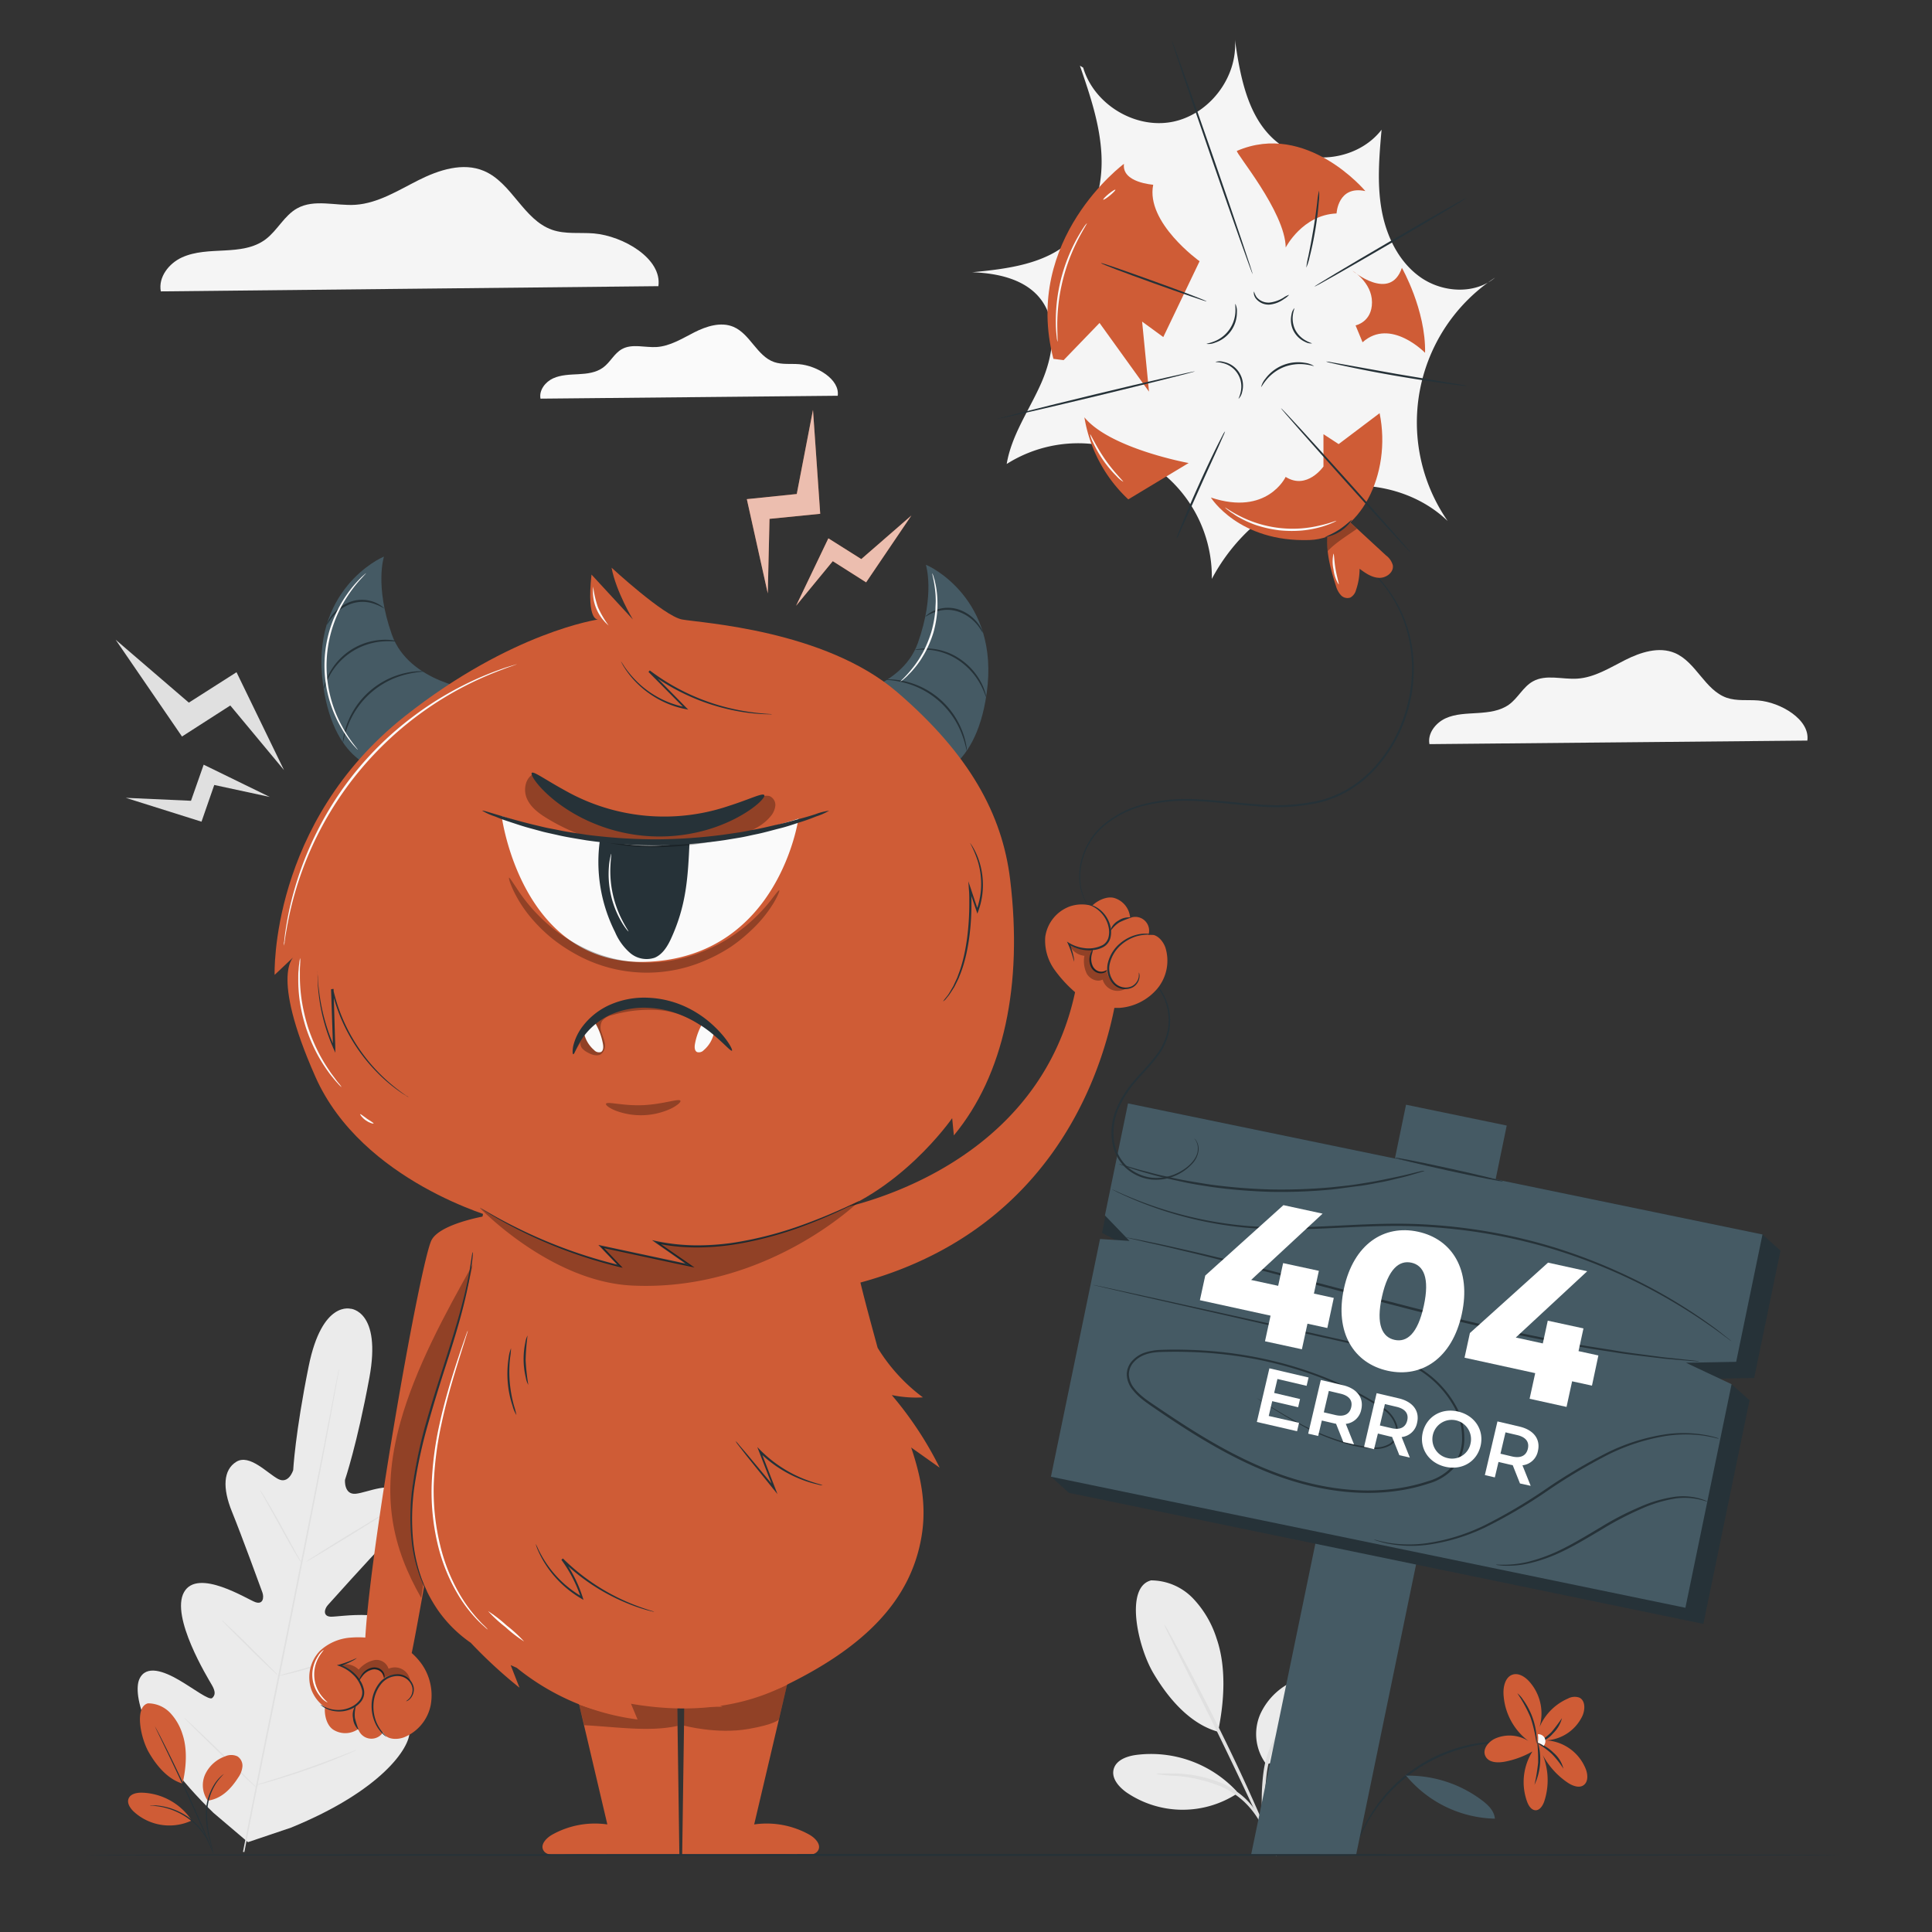 <svg xmlns="http://www.w3.org/2000/svg" viewBox="0 0 500 500"><rect x="0" y="0" width="500" height="500" fill="#333333" stroke="none"/><g id="freepik--background-complete--inject-23"><path d="M467.74,191.66c.74-5.44-6.93-9.91-12.69-10.38-2.75-.22-5.61.2-8.21-.71-5.65-2-7.9-9.25-13.41-11.58-4.11-1.73-8.85-.19-12.84,1.82s-7.94,4.54-12.4,4.82c-3.88.25-8.09-1.19-11.48.71-2.53,1.41-3.85,4.32-6.18,6s-5.26,2-8.09,2.19-5.76.19-8.33,1.37-4.71,3.9-4.17,6.68Z" style="fill:#f5f5f5"></path><path d="M216.8,102.42c.59-4.28-5.45-7.8-10-8.17-2.16-.17-4.41.16-6.46-.55-4.44-1.55-6.21-7.29-10.54-9.12-3.24-1.36-7-.15-10.11,1.43s-6.24,3.57-9.75,3.8c-3,.19-6.37-.94-9,.55-2,1.11-3,3.41-4.86,4.76s-4.14,1.6-6.36,1.72-4.53.15-6.56,1.07-3.7,3.08-3.28,5.26Z" style="fill:#fafafa"></path><path d="M170.39,74.06c1-7.15-9.12-13-16.71-13.65-3.61-.29-7.37.26-10.8-.94-7.43-2.59-10.4-12.18-17.65-15.24-5.42-2.29-11.66-.25-16.91,2.39S97.87,52.59,92,53c-5.1.33-10.65-1.57-15.11.93-3.33,1.86-5.08,5.69-8.14,8s-6.92,2.69-10.64,2.89-7.58.24-11,1.79-6.19,5.14-5.49,8.8Z" style="fill:#f5f5f5"></path><path d="M90.88,338.74s-7.5-2.43-11,14.87-4,26.86-4,26.86-1.16,3.75-3.92,2.28-7.38-6.54-10.79-4.45-3.62,6.82-1.14,12.92,7.44,19.68,7.88,20.91.23,3.21-1.81,2.51-14.93-8.94-18.48-2.58,6.17,22.22,7.2,24,.88,2.66.11,3.38-4.84-2.46-8.61-4.65-8.51-4.08-10.25-.24,1,17,19.16,34.6l8.94,7.6L75.29,473c23.4-9.54,30.88-20.71,30.7-24.92s-5.28-4.24-9.6-3.61-9.28,2.05-9.72,1.09-.24-1.85,1.37-3.1,16.55-12.33,15.64-19.55-16-4.39-18.11-4.51-1.59-2.05-.73-3S95.37,403.63,100,398.9s6.25-9.07,3.77-12.41-8.56-.24-11.67.09S89.28,383,89.28,383s3.1-9.05,6.31-26.42-4.86-17.89-4.86-17.89" style="fill:#ebebeb"></path><path d="M62.88,479.26c2.41-12.74,7.06-35.32,10.95-54.73s7.4-37,9.87-49.69c1.23-6.36,2.22-11.51,2.91-15.08.34-1.77.61-3.15.79-4.1.09-.46.17-.81.22-1.07s.08-.36.08-.36,0,.13,0,.37-.1.61-.18,1.07c-.17,1-.41,2.34-.72,4.11-.64,3.57-1.59,8.73-2.8,15.11-2.4,12.74-5.87,30.32-9.76,49.72s-8.59,42-11,54.7" style="fill:#e0e0e0"></path><path d="M67.31,385.64a4.37,4.37,0,0,1,.5.69c.3.46.72,1.12,1.22,2,1,1.66,2.36,4,3.79,6.6l3.65,6.68,1.12,2a3.85,3.85,0,0,1,.38.76,4.1,4.1,0,0,1-.51-.69c-.3-.45-.71-1.12-1.21-2-1-1.68-2.31-4-3.75-6.63s-2.7-4.88-3.69-6.65l-1.13-2A3.41,3.41,0,0,1,67.31,385.64Z" style="fill:#e0e0e0"></path><path d="M79.06,404.26c0-.09,4.64-3.06,10.49-6.65s10.62-6.43,10.67-6.34-4.64,3.06-10.48,6.65S79.11,404.35,79.06,404.26Z" style="fill:#e0e0e0"></path><path d="M71.74,433.79a3.51,3.51,0,0,1,.82-.27l2.27-.63c1.92-.52,4.56-1.26,7.45-2.19s5.48-1.83,7.34-2.52l2.22-.8a4.14,4.14,0,0,1,.82-.26,3.39,3.39,0,0,1-.77.39c-.51.23-1.25.55-2.17.92-1.85.74-4.43,1.7-7.33,2.62s-5.56,1.63-7.49,2.09c-1,.23-1.76.41-2.3.51A4.72,4.72,0,0,1,71.74,433.79Z" style="fill:#e0e0e0"></path><path d="M57.4,419.29a2.92,2.92,0,0,1,.62.51l1.59,1.48c1.33,1.27,3.16,3,5.15,5s3.79,3.76,5.08,5.08l1.51,1.56a3.25,3.25,0,0,1,.52.62,4,4,0,0,1-.62-.51l-1.59-1.49c-1.33-1.27-3.16-3-5.15-5s-3.79-3.77-5.08-5.08l-1.51-1.57A3.44,3.44,0,0,1,57.4,419.29Z" style="fill:#e0e0e0"></path><path d="M47.63,444.53a6.47,6.47,0,0,1,.78.66l2.05,1.9c1.71,1.61,4.07,3.86,6.65,6.36s4.91,4.78,6.58,6.44l2,2a5.13,5.13,0,0,1,.69.76,5,5,0,0,1-.78-.66c-.54-.49-1.22-1.13-2.05-1.9-1.72-1.61-4.07-3.86-6.65-6.36s-4.91-4.77-6.58-6.43l-2-2A4.89,4.89,0,0,1,47.63,444.53Z" style="fill:#e0e0e0"></path><path d="M66,462.07a8.72,8.72,0,0,1,1-.37l2.85-.89c2.41-.76,5.73-1.81,9.36-3.08s6.89-2.5,9.24-3.41l2.79-1.07a5.32,5.32,0,0,1,1-.35,6.87,6.87,0,0,1-1,.48c-.64.29-1.58.7-2.74,1.18-2.33,1-5.58,2.25-9.22,3.51s-7,2.29-9.41,3c-1.21.34-2.2.61-2.88.78A7.1,7.1,0,0,1,66,462.07Z" style="fill:#e0e0e0"></path><path d="M297.8,409a15.14,15.14,0,0,1,10.91,4.62,26.66,26.66,0,0,1,6.14,10.41c2.58,7.42,2,16.45.37,24.14-8.41-2.33-14.1-10.71-16.72-15.14-4.14-7-7.37-22.17-.7-24" style="fill:#ebebeb"></path><path d="M327.68,456.54a12.94,12.94,0,0,1-1.54-12.88,17.14,17.14,0,0,1,9.7-9c2-.76,4.26-1.19,6.08-.15a5.52,5.52,0,0,1,2.5,5,11.3,11.3,0,0,1-2,5.47c-3.6,5.68-8.12,10.53-14.77,11.57" style="fill:#ebebeb"></path><path d="M328.47,476.19a24.49,24.49,0,0,1-1.41-5,23.93,23.93,0,0,1-.52-5.66,53.75,53.75,0,0,1,.45-6.91,26,26,0,0,1,4.63-11.68,19.66,19.66,0,0,1,2.62-2.8c.7-.56,1.12-.84,1.15-.79s-1.46,1.35-3.26,4a27.67,27.67,0,0,0-4.27,11.44,62.22,62.22,0,0,0-.51,6.8,26.86,26.86,0,0,0,.32,5.53A38.62,38.62,0,0,1,328.47,476.19Z" style="fill:#e0e0e0"></path><path d="M301.28,420.38a14.1,14.1,0,0,1,1.37,2.24c.83,1.48,2,3.62,3.42,6.29,2.84,5.33,6.69,12.74,10.74,21s7.5,15.9,9.88,21.45c1.19,2.78,2.13,5,2.75,6.61a16.16,16.16,0,0,1,.88,2.48,14.83,14.83,0,0,1-1.2-2.34c-.77-1.68-1.78-3.86-3-6.49-2.52-5.49-6.06-13-10.1-21.33s-7.75-15.58-10.5-21.13c-1.29-2.6-2.36-4.75-3.17-6.41A16,16,0,0,1,301.28,420.38Z" style="fill:#e0e0e0"></path><path d="M320,463.53a30.25,30.25,0,0,0-26-9.35c-2.41.33-5.18,1.34-5.79,3.71s1.36,4.59,3.35,6a25.8,25.8,0,0,0,28.63.27" style="fill:#ebebeb"></path><path d="M299.2,459.13a4.31,4.31,0,0,1,1.38-.15c.88-.05,2.17,0,3.76,0a34,34,0,0,1,12.14,2.62,21.32,21.32,0,0,1,5.75,3.81,20.93,20.93,0,0,1,5.14,7.81,4,4,0,0,1,.39,1.33c-.16.07-.85-1.78-2.55-4.4a21.9,21.9,0,0,0-3.53-4.14,22.23,22.23,0,0,0-5.56-3.61,38.27,38.27,0,0,0-11.83-2.8A45.72,45.72,0,0,1,299.2,459.13Z" style="fill:#e0e0e0"></path><polygon points="73.5 199.3 61.21 173.97 48.87 181.84 29.93 165.56 47.1 190.61 59.6 182.58 73.5 199.3" style="fill:#e0e0e0"></polygon><polygon points="69.82 206.25 52.71 197.9 49.43 207.24 32.55 206.48 52.15 212.65 55.45 203.15 69.82 206.25" style="fill:#e0e0e0"></polygon></g><g id="freepik--Plant--inject-23"><path d="M401.49,452.87a2.89,2.89,0,0,1-.63-.13c-.41-.1-1-.3-1.78-.47a42.18,42.18,0,0,0-16.64-.65,41,41,0,0,0-30.82,24.67c-.33.73-.51,1.32-.68,1.71a4.35,4.35,0,0,1-.26.59,2.91,2.91,0,0,1,.16-.62c.13-.4.29-1,.59-1.75a36.9,36.9,0,0,1,3-6.12,39.86,39.86,0,0,1,38.05-19.26,36.15,36.15,0,0,1,6.69,1.24c.78.19,1.36.43,1.76.56A3.39,3.39,0,0,1,401.49,452.87Z" style="fill:#263238"></path><path d="M398.05,451.33a14.88,14.88,0,0,0-2.79,15.07c.39,1,1.1,2.08,2.17,2.09s1.85-1.21,2.22-2.29a17.49,17.49,0,0,0-1.25-13.85,20,20,0,0,0,7.32,9c1.24.83,3,1.51,4.16.62s1.05-2.64.57-4a11.79,11.79,0,0,0-11.75-7.57A11.07,11.07,0,0,0,409.56,444c.68-1.59.75-3.84-.78-4.64a3.63,3.63,0,0,0-3,.23,14.09,14.09,0,0,0-7.87,8.8A12.4,12.4,0,0,0,395.61,435c-1.07-1.11-2.6-2.06-4.08-1.63-1.86.54-2.48,2.89-2.43,4.83a16.23,16.23,0,0,0,6.52,12.42,9.2,9.2,0,0,0-8.55-.74c-1.8.77-3.48,2.75-2.68,4.53s3.14,1.86,5,1.52a23,23,0,0,0,9.28-4" style="fill:#CF5C36"></path><path d="M363.63,459.21a30.73,30.73,0,0,0,23.24,11.46c-.15-2-1.7-3.5-3.26-4.69A31.69,31.69,0,0,0,364,459.54" style="fill:#455a64"></path><path d="M397.12,461.92a47.66,47.66,0,0,0,.95-5.79,49.48,49.48,0,0,0-.28-5.86,15.54,15.54,0,0,1-.67,11.65Z" style="fill:#263238"></path><path d="M404.61,457.74A23.8,23.8,0,0,0,401.7,454c-1.92-1.81-3.89-2.79-3.8-2.94a10.22,10.22,0,0,1,4.16,2.56A7.87,7.87,0,0,1,404.61,457.74Z" style="fill:#263238"></path><path d="M404.24,444.64a8.55,8.55,0,0,1-2.35,4,7.28,7.28,0,0,1-4,2.43,21.37,21.37,0,0,0,3.61-2.79A44.7,44.7,0,0,0,404.24,444.64Z" style="fill:#263238"></path><path d="M398,448.82a1.81,1.81,0,0,1,1.5,3A5.1,5.1,0,0,0,398,451a7.55,7.55,0,0,0,0-2.18" style="fill:#fafafa"></path><path d="M392.68,438.21a6.3,6.3,0,0,1,1.42,1.56,18.74,18.74,0,0,1,3.55,9.43,5.81,5.81,0,0,1,0,2.1,35.31,35.31,0,0,0-1.57-6.88A37,37,0,0,0,392.68,438.21Z" style="fill:#263238"></path><path d="M38.34,440.82a8,8,0,0,1,5.73,2.5,14.21,14.21,0,0,1,3.17,5.53c1.31,3.93.95,8.69,0,12.74-4.42-1.29-7.38-5.74-8.73-8.09-2.14-3.72-3.76-11.74-.22-12.68" style="fill:#CF5C36"></path><path d="M53.81,466.05a6.82,6.82,0,0,1-.73-6.8,9,9,0,0,1,5.17-4.7,3.8,3.8,0,0,1,3.21,0,2.9,2.9,0,0,1,1.28,2.65A5.86,5.86,0,0,1,61.67,460c-1.93,3-4.35,5.5-7.86,6" style="fill:#CF5C36"></path><path d="M55.1,479.38a5.11,5.11,0,0,1-.24-.82c-.15-.58-.35-1.34-.58-2.25a24,24,0,0,1-1-7.62,14.74,14.74,0,0,1,2.41-7.27,10.59,10.59,0,0,1,1.54-1.76c.2-.19.38-.31.49-.4s.18-.13.19-.12a15.41,15.41,0,0,0-2,2.4,15.16,15.16,0,0,0-2.29,7.17,26.08,26.08,0,0,0,.85,7.55c.22,1,.39,1.74.49,2.28A4,4,0,0,1,55.1,479.38Z" style="fill:#263238"></path><path d="M40.1,446.82a1.28,1.28,0,0,1,.2.31l.5.94c.44.82,1.05,2,1.79,3.48,1.49,2.95,3.49,7.05,5.6,11.63S52.11,472,53.38,475c.63,1.52,1.13,2.76,1.47,3.62.16.41.28.74.38,1a1.48,1.48,0,0,1,.12.36,1.71,1.71,0,0,1-.17-.33c-.12-.25-.26-.58-.44-1-.38-.89-.91-2.1-1.56-3.59-1.32-3-3.16-7.2-5.26-11.78s-4.08-8.69-5.52-11.66c-.7-1.46-1.28-2.65-1.7-3.52q-.29-.58-.45-1A2.94,2.94,0,0,1,40.1,446.82Z" style="fill:#263238"></path><path d="M49.43,470.86a16,16,0,0,0-12.81-6.92c-1.29,0-2.81.3-3.32,1.48s.35,2.5,1.28,3.39A13.63,13.63,0,0,0,49.5,471.2" style="fill:#CF5C36"></path><path d="M38.77,467.25a3.94,3.94,0,0,1,.81,0,6.65,6.65,0,0,1,.94,0c.36.05.78.06,1.24.16a14.06,14.06,0,0,1,1.48.31,15.67,15.67,0,0,1,1.66.52,17.85,17.85,0,0,1,3.55,1.82,17,17,0,0,1,3,2.63,15.26,15.26,0,0,1,1.08,1.36,12.29,12.29,0,0,1,.82,1.28,12.1,12.1,0,0,1,.58,1.11,6.94,6.94,0,0,1,.37.86,3.74,3.74,0,0,1,.26.77c-.06,0-.44-1.06-1.39-2.63-.25-.39-.51-.82-.84-1.24a15.5,15.5,0,0,0-1.09-1.32,17.28,17.28,0,0,0-3-2.57,17.79,17.79,0,0,0-3.47-1.81,16.32,16.32,0,0,0-1.63-.54c-.52-.16-1-.25-1.46-.35C39.92,467.3,38.77,467.31,38.77,467.25Z" style="fill:#263238"></path></g><g id="freepik--404-error--inject-23"><polygon points="323.77 480.07 350.95 480.07 389.94 291.29 363.88 285.9 323.77 480.07" style="fill:#455a64"></polygon><polygon points="440.83 420.26 276.63 386.34 271.98 382.17 289.34 324.83 296.96 325.33 285.21 319.07 291.93 285.56 456.13 319.48 460.79 323.66 453.98 356.62 440.97 356.86 448.13 358.23 452.78 362.4 440.83 420.26" style="fill:#263238"></polygon><polygon points="436.18 416.09 271.98 382.17 284.69 320.65 292.31 321.15 285.95 314.54 291.93 285.56 456.13 319.48 449.32 352.44 436.32 352.68 448.13 358.23 436.18 416.09" style="fill:#455a64"></polygon><path d="M439.83,352.34s-.13,0-.39,0l-1.15-.08-4.42-.36-3.19-.28-3.79-.45c-2.71-.34-5.82-.66-9.21-1.22l-5.35-.81c-1.86-.29-3.78-.67-5.77-1-4-.68-8.23-1.57-12.69-2.47-8.91-1.89-18.66-4.18-28.84-6.77-20.35-5.24-38.69-10.28-52.07-13.55-3.33-.85-6.37-1.54-9-2.18s-5-1.16-6.84-1.57l-4.32-1-1.12-.27a2.25,2.25,0,0,1-.38-.12,1.78,1.78,0,0,1,.39.06l1.14.21,4.34.87c1.89.38,4.2.87,6.86,1.48s5.71,1.27,9.06,2.09c13.4,3.16,31.77,8.14,52.11,13.37,10.18,2.59,19.91,4.9,28.8,6.82,4.46.91,8.68,1.82,12.67,2.52,2,.36,3.91.74,5.76,1l5.33.85c3.39.59,6.48.94,9.19,1.31l3.78.5,3.18.33,4.41.48,1.14.14Z" style="fill:#263238"></path><path d="M448.08,347.09a3.52,3.52,0,0,1-.37-.24l-1-.75c-.91-.65-2.21-1.68-4-2.9a147.3,147.3,0,0,0-15.38-9.44,145.54,145.54,0,0,0-24.67-10.26,141.35,141.35,0,0,0-32.13-5.92c-11.61-.85-22.69.28-32.78.51a129.21,129.21,0,0,1-14.35-.29,97.76,97.76,0,0,1-29.63-7.21c-2-.83-3.47-1.53-4.48-2l-1.14-.58-.38-.21a1.85,1.85,0,0,1,.41.16l1.17.52c1,.46,2.53,1.13,4.51,1.92a101.42,101.42,0,0,0,17.26,5.19,99.57,99.57,0,0,0,12.32,1.74,133.67,133.67,0,0,0,14.29.23c10.06-.26,21.17-1.41,32.84-.56a140.18,140.18,0,0,1,32.26,6,144.05,144.05,0,0,1,24.71,10.42A137.37,137.37,0,0,1,442.85,343c1.73,1.24,3,2.31,3.9,3l1,.8A2.85,2.85,0,0,1,448.08,347.09Z" style="fill:#263238"></path><path d="M368.71,303a4.21,4.21,0,0,1-.77.27l-2.25.67c-1,.3-2.17.63-3.58.95s-3,.76-4.8,1.08-3.74.75-5.87,1-4.39.6-6.78.87a136.49,136.49,0,0,1-15.66.61,140.52,140.52,0,0,1-15.62-1.29c-2.38-.38-4.64-.71-6.74-1.17s-4-.86-5.81-1.3-3.35-.89-4.74-1.29-2.58-.77-3.54-1.1l-2.22-.77a4.93,4.93,0,0,1-.76-.3,3.89,3.89,0,0,1,.8.18l2.25.66c1,.3,2.16.65,3.56,1s3,.83,4.75,1.2,3.71.85,5.81,1.22,4.35.75,6.72,1.11A147.47,147.47,0,0,0,329,307.83a145.67,145.67,0,0,0,15.59-.56c2.38-.26,4.65-.47,6.76-.81s4.07-.63,5.86-1,3.39-.69,4.8-1,2.62-.59,3.6-.85l2.27-.55A3.74,3.74,0,0,1,368.71,303Z" style="fill:#263238"></path><path d="M325,361.66s.26.14.74.44l2.16,1.33c1.9,1.15,4.68,2.91,8.4,4.9a55.78,55.78,0,0,0,14.28,5.53,34.62,34.62,0,0,0,4.57.7,7.14,7.14,0,0,0,4.62-1,3.72,3.72,0,0,0,1.38-2,5,5,0,0,0,0-2.53,7.76,7.76,0,0,0-3.15-4.23c-12.52-8.3-30.15-14.35-50.1-14.91-2.49-.08-5-.08-7.56,0s-5.16.68-6.87,2.58a4.69,4.69,0,0,0-1.31,3.38,6.09,6.09,0,0,0,1.4,3.46c1.61,2.06,3.93,3.49,6.16,5,9,6.1,18.53,12.16,29.25,16.36s22.11,6.09,32.84,4.5a47.35,47.35,0,0,0,7.8-1.84,13.5,13.5,0,0,0,6.47-4.08,11.44,11.44,0,0,0,2.31-7.07,16.69,16.69,0,0,0-1.62-7.22,26.05,26.05,0,0,0-9.66-10.49,46.9,46.9,0,0,0-12.53-5.41c-4.25-1.23-8.46-2.11-12.48-3l-11.57-2.62-34.91-7.93-9.48-2.19-2.46-.58c-.56-.13-.84-.22-.84-.22l.85.16,2.48.52,9.51,2.08,34.95,7.74,11.57,2.58c4,.91,8.24,1.77,12.52,3a47.2,47.2,0,0,1,12.68,5.45,26.56,26.56,0,0,1,9.88,10.7,17.29,17.29,0,0,1,1.68,7.46,12,12,0,0,1-2.42,7.43,14.09,14.09,0,0,1-6.74,4.28,46.47,46.47,0,0,1-7.91,1.87c-10.86,1.62-22.39-.31-33.14-4.52S308.4,371,299.42,364.87c-2.22-1.54-4.58-3-6.28-5.17a6.63,6.63,0,0,1-1.53-3.8,5.28,5.28,0,0,1,1.47-3.79,7.77,7.77,0,0,1,3.39-2.12,15.28,15.28,0,0,1,3.87-.64c2.58-.1,5.11-.09,7.61,0,20.07.61,37.75,6.71,50.35,15.13a8.16,8.16,0,0,1,3.29,4.48,5.41,5.41,0,0,1,0,2.74,4,4,0,0,1-1.53,2.18,7.55,7.55,0,0,1-4.87,1.07,36.71,36.71,0,0,1-4.63-.73,55.47,55.47,0,0,1-14.31-5.66c-3.72-2-6.48-3.82-8.36-5-.92-.59-1.63-1-2.12-1.38S325,361.66,325,361.66Z" style="fill:#263238"></path><path d="M444.89,372.33a6.37,6.37,0,0,1-1-.19c-.62-.17-1.55-.35-2.74-.56a34.29,34.29,0,0,0-10.24.08,52.45,52.45,0,0,0-14.45,4.66,143.53,143.53,0,0,0-16.06,9.56,130.63,130.63,0,0,1-16.21,9.5,50.19,50.19,0,0,1-14.68,4.4,32.08,32.08,0,0,1-10.33-.29,22.43,22.43,0,0,1-2.72-.72,5.29,5.29,0,0,1-.92-.34,6.75,6.75,0,0,1,.95.22c.62.18,1.54.38,2.73.61a33.52,33.52,0,0,0,10.23.09,50.74,50.74,0,0,0,14.5-4.48,134.85,134.85,0,0,0,16.11-9.5,139.21,139.21,0,0,1,16.16-9.56,51.3,51.3,0,0,1,14.63-4.58,32.78,32.78,0,0,1,10.34.12A23.08,23.08,0,0,1,444,372,5.11,5.11,0,0,1,444.89,372.33Z" style="fill:#263238"></path><path d="M441.85,388.61c0,.06-.78-.26-2.22-.58a17.16,17.16,0,0,0-6.19-.2,35.33,35.33,0,0,0-8.83,2.72,81.1,81.1,0,0,0-10.07,5.27c-3.48,2.06-6.8,4.07-10,5.6a41.24,41.24,0,0,1-8.81,3.17,25.28,25.28,0,0,1-6.28.62,13.64,13.64,0,0,1-1.71-.15,2.2,2.2,0,0,1-.59-.11c0-.07.83,0,2.3,0a27.46,27.46,0,0,0,6.19-.8,43.15,43.15,0,0,0,8.66-3.26c3.14-1.54,6.43-3.55,9.92-5.62A76.11,76.11,0,0,1,424.4,390a34.06,34.06,0,0,1,9-2.63,16.29,16.29,0,0,1,6.3.4,14.23,14.23,0,0,1,1.63.55A2.12,2.12,0,0,1,441.85,388.61Z" style="fill:#263238"></path><path d="M389,305.75c0,.17-6.33-1.07-14.06-2.77s-14-3.21-13.93-3.37,6.33,1.07,14.06,2.77S389,305.59,389,305.75Z" style="fill:#263238"></path><path d="M343.51,343.69l-5.14-1.12-1.44,6.62-9.55-2.07,1.44-6.63-18.29-4,1.39-6.38,20.23-18.22,10.14,2.2-18.5,17.16,7,1.52,1.28-5.88,9.25,2-1.28,5.89,5.14,1.12Z" style="fill:#fff"></path><path d="M347.82,333.44C350.3,322,358.16,316.85,367,318.77s13.8,9.89,11.31,21.31-10.35,16.6-19.14,14.68S345.33,344.86,347.82,333.44Zm20.66,4.5c1.58-7.26-.1-10.48-3.21-11.16s-6,1.54-7.62,8.8.11,10.49,3.27,11.18S366.9,345.21,368.48,337.94Z" style="fill:#fff"></path><path d="M412,358.6l-5.14-1.12-1.44,6.63L395.86,362l1.45-6.63-18.29-4,1.39-6.38,20.22-18.22L410.77,329l-18.49,17.15,7,1.53,1.28-5.89,9.24,2-1.28,5.88,5.14,1.12Z" style="fill:#fff"></path><path d="M336.19,368.23l-.51,2.17L325.27,368l3.25-13.88,10.14,2.37-.51,2.16-7.55-1.77-.85,3.61,6.7,1.58-.49,2.12-6.71-1.57-.9,3.83Z" style="fill:#fff"></path><path d="M347.65,373.2l-1.88-4.73a4.29,4.29,0,0,1-.54-.11l-3.14-.73-.95,4-2.58-.6,3.26-13.89,5.71,1.34c3.65.86,5.48,3.25,4.76,6.33a4.57,4.57,0,0,1-4,3.69l2.13,5.31Zm-.75-12.52-3-.71-1.3,5.54,3,.7c2.26.53,3.68-.23,4.09-2S349.16,361.21,346.9,360.68Z" style="fill:#fff"></path><path d="M362.15,376.6l-1.88-4.73a5.17,5.17,0,0,1-.54-.11L356.6,371l-1,4.05-2.58-.61,3.25-13.89,5.72,1.34c3.65.86,5.47,3.25,4.75,6.33a4.56,4.56,0,0,1-4,3.69l2.12,5.31Zm-.74-12.52-3-.71-1.3,5.54,3,.7c2.26.53,3.67-.23,4.08-2S363.67,364.61,361.41,364.08Z" style="fill:#fff"></path><path d="M368.21,370.69c1-4.1,4.85-6.39,9.15-5.38s6.78,4.77,5.81,8.89-4.85,6.4-9.15,5.39S367.25,374.8,368.21,370.69Zm12.36,2.9a5,5,0,1,0-6,3.74A4.86,4.86,0,0,0,380.57,373.59Z" style="fill:#fff"></path><path d="M393.37,383.92l-1.88-4.73-.55-.11-3.13-.73-.95,4-2.58-.6,3.26-13.89,5.71,1.34c3.65.86,5.48,3.25,4.76,6.33a4.58,4.58,0,0,1-4,3.69l2.13,5.31Zm-.75-12.53-3-.7-1.3,5.53,3,.71c2.27.53,3.68-.23,4.09-2S394.88,371.92,392.62,371.39Z" style="fill:#fff"></path></g><g id="freepik--Ballon--inject-23"><path d="M348.66,143.24a2.56,2.56,0,0,1,.38.19l1.07.61a30.24,30.24,0,0,1,3.83,2.78,34,34,0,0,1,9.85,14.2,35.77,35.77,0,0,1,2.1,11.84,38.69,38.69,0,0,1-2.37,13.59,37.24,37.24,0,0,1-8,13,30.11,30.11,0,0,1-6.31,5.08,28,28,0,0,1-7.72,3.17,51.84,51.84,0,0,1-16.34.95c-5.29-.39-10.34-1.08-15.18-1.3a45.71,45.71,0,0,0-13.63,1.11,25.79,25.79,0,0,0-10.57,5.27,17.47,17.47,0,0,0-5.38,8.06,16.3,16.3,0,0,0-.69,7.33,13,13,0,0,0,1.46,4.44c.53.94.88,1.39.85,1.41a11.52,11.52,0,0,1-.94-1.36,12.66,12.66,0,0,1-1.57-4.46,16.26,16.26,0,0,1,.61-7.45,17.72,17.72,0,0,1,5.42-8.25,26,26,0,0,1,10.71-5.4A45.52,45.52,0,0,1,310,206.86c4.87.21,9.93.89,15.19,1.27a51.66,51.66,0,0,0,16.19-.94,27.89,27.89,0,0,0,7.58-3.11,29.9,29.9,0,0,0,6.2-5,36.78,36.78,0,0,0,7.88-12.8,38.48,38.48,0,0,0,2.39-13.43,35.4,35.4,0,0,0-2-11.71,33.68,33.68,0,0,0-13.39-17l-1-.65Z" style="fill:#263238"></path><path d="M279.48,17c2.6,7.54,5.21,15.2,5.58,23.16S283.22,56.55,277.44,62c-6.7,6.36-16.64,7.57-25.83,8.46,6.61.23,13.86,1.8,17.82,7.1,4.54,6.07,3.06,14.75,0,21.67s-7.65,13.37-8.9,20.85a34.59,34.59,0,0,1,53.09,29.74c5.69-10.73,15.45-19.51,27.14-22.8s25.17-.6,33.91,7.83a44.8,44.8,0,0,1,12.26-63c-5.32,4.42-13.64,3.89-19.3-.09s-8.88-10.7-10.08-17.51-.61-13.79,0-20.68c-6,7.79-18.43,9.56-26.35,3.74-8.12-6-10.17-17-11.6-27,.74,9.78-6.75,19.49-16.4,21.26s-20.09-4.66-22.87-14.06" style="fill:#f5f5f5"></path><path d="M343.68,137.57c-.71,4.71.6,9.53,2.06,14.06A5.9,5.9,0,0,0,347,154a2.31,2.31,0,0,0,2.47.65,3.14,3.14,0,0,0,1.48-2,16.84,16.84,0,0,0,.91-5.45c1.49,1.1,3.1,2.25,5,2.34s3.89-1.42,3.6-3.25a4.73,4.73,0,0,0-1.75-2.54l-9.89-9.13-5.07,2.95" style="fill:#CF5C36"></path><path d="M290.88,42.4s-26.31,19.42-18.26,50.47l2.65.33,9.29-9.62,12.8,17.78-1.78-18.13,5.48,4,9.39-19.62s-14-10-12-19.79C298.49,47.78,290.26,47.32,290.88,42.4Z" style="fill:#CF5C36"></path><path d="M280.64,108A37.45,37.45,0,0,0,292,129.24l15.62-9.41S287.32,116.13,280.64,108Z" style="fill:#CF5C36"></path><path d="M313.37,128.76s7.21,11.61,25.52,11c13-.44,21.39-17,18.15-32.83l-10.6,8-3.93-2.56,0,8.36s-4.27,6.17-9.79,2.69C332.74,123.42,327.94,133.62,313.37,128.76Z" style="fill:#CF5C36"></path><path d="M320.12,39.05c-.62.27,12.51,15.74,12.62,25,0,0,4.33-8.45,13.16-8.81,0,0,.32-7.32,7.45-5.79C353.35,49.43,338.12,31.29,320.12,39.05Z" style="fill:#CF5C36"></path><path d="M362.81,69.31s6.21,10.9,6,22c0,0-8.95-9.21-16.18-2.73l-1.81-4.37s4.27-.85,4.25-6S350,70.05,350,70.05,359.79,78.26,362.81,69.31Z" style="fill:#CF5C36"></path><path d="M309.29,96.09c0,.14-11.4,3-25.54,6.42s-25.63,6-25.66,5.91,11.4-3,25.54-6.42S309.26,96,309.29,96.09Z" style="fill:#263238"></path><path d="M312.29,78c-.05.13-6.2-2-13.75-4.71s-13.62-5-13.57-5.19,6.2,2,13.75,4.71S312.34,77.87,312.29,78Z" style="fill:#263238"></path><path d="M303.28,10.52c.14,0,4.93,13.46,10.71,30.17S324.34,71,324.2,71s-4.93-13.45-10.7-30.16S303.15,10.57,303.28,10.52Z" style="fill:#263238"></path><path d="M341.38,49.33a15,15,0,0,1-.09,3c-.14,1.82-.42,4.34-.88,7.1s-1,5.23-1.46,7a14.52,14.52,0,0,1-.88,2.83,20.49,20.49,0,0,1,.52-2.92c.37-1.79.85-4.26,1.31-7s.79-5.24,1-7.05A18.33,18.33,0,0,1,341.38,49.33Z" style="fill:#263238"></path><path d="M379.5,51.23c.07.13-8.68,5.37-19.55,11.71s-19.73,11.38-19.8,11.25,8.67-5.36,19.54-11.7S379.42,51.11,379.5,51.23Z" style="fill:#263238"></path><path d="M379.6,99.87a7.15,7.15,0,0,1-1.45-.1c-.93-.11-2.28-.27-3.93-.5-3.32-.45-7.89-1.14-12.93-2s-9.57-1.76-12.84-2.46c-1.64-.34-3-.64-3.87-.86a6.54,6.54,0,0,1-1.4-.39,8.78,8.78,0,0,1,1.44.2l3.9.69,12.86,2.31,12.89,2.16,3.91.65A7.59,7.59,0,0,1,379.6,99.87Z" style="fill:#263238"></path><path d="M365.14,143.05c-.11.1-7.73-8.2-17-18.54s-16.75-18.81-16.64-18.9,7.73,8.21,17,18.55S365.25,143,365.14,143.05Z" style="fill:#263238"></path><path d="M304.51,139.34a4.88,4.88,0,0,1,.37-1.14c.26-.73.67-1.77,1.19-3,1-2.55,2.53-6.06,4.26-9.9s3.38-7.29,4.6-9.76c.62-1.23,1.13-2.23,1.49-2.91a4.76,4.76,0,0,1,.62-1,6.13,6.13,0,0,1-.44,1.12l-1.33,3c-1.19,2.62-2.75,6-4.46,9.81s-3.23,7.22-4.4,9.84c-.53,1.18-1,2.17-1.35,3A4.92,4.92,0,0,1,304.51,139.34Z" style="fill:#263238"></path><path d="M312.26,89c0-.09.8-.17,2-.65a8.64,8.64,0,0,0,5.46-7.61c.07-1.27-.11-2.07,0-2.08a4.29,4.29,0,0,1,.39,2.09,8.24,8.24,0,0,1-5.69,7.94A4.31,4.31,0,0,1,312.26,89Z" style="fill:#263238"></path><path d="M320.55,103.2c-.08,0,.35-.71.58-1.93A6.22,6.22,0,0,0,316.58,94c-1.18-.34-2-.25-2-.34a3.54,3.54,0,0,1,2.07,0,6.24,6.24,0,0,1,4.82,7.76A3.52,3.52,0,0,1,320.55,103.2Z" style="fill:#263238"></path><path d="M340.05,94.72c0,.08-.88-.25-2.31-.42a11.59,11.59,0,0,0-5.49.7,11.47,11.47,0,0,0-4.47,3.26c-.93,1.11-1.32,1.93-1.4,1.89A5.4,5.4,0,0,1,327.49,98a10.53,10.53,0,0,1,10.3-4.09A5.45,5.45,0,0,1,340.05,94.72Z" style="fill:#263238"></path><path d="M339.52,88.88a3.19,3.19,0,0,1-1.72-.38,6.4,6.4,0,0,1-3.07-2.93,6.32,6.32,0,0,1-.48-4.22,3,3,0,0,1,.73-1.59c.08,0-.22.63-.37,1.66a6.7,6.7,0,0,0,.59,3.92A6.78,6.78,0,0,0,338,88.17C338.88,88.67,339.53,88.79,339.52,88.88Z" style="fill:#263238"></path><path d="M333.62,76.3a5,5,0,0,1-1.29,1.06,7.6,7.6,0,0,1-3.78,1.47,4.19,4.19,0,0,1-3.65-1.73c-.6-.95-.39-1.68-.35-1.65a5.19,5.19,0,0,0,.65,1.43,4,4,0,0,0,3.32,1.43,8.79,8.79,0,0,0,3.62-1.26A5.52,5.52,0,0,1,333.62,76.3Z" style="fill:#263238"></path><g style="opacity:0.3"><path d="M343.54,138.85a25.21,25.21,0,0,0,5.78-3.71l1.85,1.71c-2.52,1.81-5.44,3.51-7.56,5.78a20.21,20.21,0,0,1-.07-3.78"></path></g><path d="M349.87,134.54A10.23,10.23,0,0,1,343,139c0-.15,1.72-.71,3.59-1.94S349.75,134.44,349.87,134.54Z" style="fill:#263238"></path><path d="M345.87,134.79a6.07,6.07,0,0,1-1.07.54,12.31,12.31,0,0,1-1.31.52,17.93,17.93,0,0,1-1.78.57,27.51,27.51,0,0,1-4.78.88,31.36,31.36,0,0,1-5.95-.07,32,32,0,0,1-5.82-1.3,26.93,26.93,0,0,1-4.45-2c-.62-.31-1.13-.67-1.6-1a8.94,8.94,0,0,1-1.15-.81,5.55,5.55,0,0,1-.92-.77c.07-.08,1.41,1,3.85,2.22a29.76,29.76,0,0,0,4.42,1.82,30.19,30.19,0,0,0,11.58,1.35,30.23,30.23,0,0,0,4.73-.76C344.27,135.41,345.82,134.69,345.87,134.79Z" style="fill:#fafafa"></path><path d="M346.45,151.25a9.13,9.13,0,0,1-1.34-3.87,9.24,9.24,0,0,1,0-4.1c.16,0,.15,1.82.53,4S346.59,151.19,346.45,151.25Z" style="fill:#fafafa"></path><path d="M290.68,124.67a7.25,7.25,0,0,1-1.7-1.42,30,30,0,0,1-6.11-8.76,7.74,7.74,0,0,1-.75-2.09c.15-.07,1.46,3,3.84,6.44S290.79,124.56,290.68,124.67Z" style="fill:#fafafa"></path><path d="M281.29,57.78c.08.06-.93,1.56-2.26,4.14a48.63,48.63,0,0,0-5.41,21.79c0,2.91.15,4.7.06,4.71a5.53,5.53,0,0,1-.21-1.25,32.47,32.47,0,0,1-.22-3.46,44.06,44.06,0,0,1,1.3-11.34,44.75,44.75,0,0,1,4.15-10.63c.72-1.27,1.34-2.28,1.82-3A5.45,5.45,0,0,1,281.29,57.78Z" style="fill:#fafafa"></path><path d="M288.65,49.1c.09.11-.53.78-1.4,1.49s-1.64,1.19-1.73,1.08.54-.78,1.4-1.49S288.56,49,288.65,49.1Z" style="fill:#fafafa"></path><path d="M309.09,294.64a2.17,2.17,0,0,1,.56.66,4,4,0,0,1,.53,2.43,6,6,0,0,1-1.71,3.53,12.86,12.86,0,0,1-4.28,3,12.53,12.53,0,0,1-6.24,1,11.91,11.91,0,0,1-6.6-3,11.68,11.68,0,0,1-3.57-7.13,16.14,16.14,0,0,1,1.27-8.5,27.49,27.49,0,0,1,4.67-7.22c1.82-2.1,3.72-4,5.24-6a15.94,15.94,0,0,0,3.13-6.32,14,14,0,0,0-4.55-13.73,20.29,20.29,0,0,0-2.71-1.91,10.55,10.55,0,0,1,2.84,1.75,14.16,14.16,0,0,1,4.79,7.66,14.57,14.57,0,0,1,.06,6.32,16.29,16.29,0,0,1-3.18,6.52c-1.54,2.05-3.44,3.94-5.23,6a27.37,27.37,0,0,0-4.58,7.1,15.63,15.63,0,0,0-1.24,8.22,11.19,11.19,0,0,0,3.39,6.85,11.49,11.49,0,0,0,6.32,2.9,12.33,12.33,0,0,0,6.05-.88c3.48-1.47,5.77-4,5.93-6.19a4.08,4.08,0,0,0-.42-2.35C309.3,294.86,309.06,294.66,309.09,294.64Z" style="fill:#263238"></path></g><g id="freepik--Character--inject-23"><path d="M106.55,427.8c2.94-13.71,19.73-113.21,19.73-113.21s-12.11,1.92-14.55,6.26C109,325.62,96,398.93,94.54,423.8a23.9,23.9,0,0,0-3.59,0,13,13,0,0,0-8.17,3.46,9.85,9.85,0,0,0-2.18,10.08,9.73,9.73,0,0,0,3.49,4.47c-.19,2.13.49,4.74,2.16,5.83a5.8,5.8,0,0,0,6.46-.17,3.58,3.58,0,0,0,6.43.85c.8,1.86,3.42,2,5.31,1.34a11.38,11.38,0,0,0,7-8.3,14.09,14.09,0,0,0-2.34-10.74A17,17,0,0,0,106.55,427.8Z" style="fill:#CF5C36"></path><g style="opacity:0.3"><path d="M109,413.53c-7.16-12.58-10.81-26-5.38-45.46,3.88-13.95,11.62-28.22,18.74-40.83"></path></g><path d="M105.08,440.27a5.7,5.7,0,0,0,.88-.76,3.35,3.35,0,0,0,.72-2.91,3.91,3.91,0,0,0-3.25-2.81A5.45,5.45,0,0,0,98.5,436a9.14,9.14,0,0,0-1.85,5.33,10.68,10.68,0,0,0,.86,4.6,11.92,11.92,0,0,0,2.52,3.55s-.1,0-.27-.16a4.3,4.3,0,0,1-.68-.57,8.92,8.92,0,0,1-1.91-2.67,10.79,10.79,0,0,1-1-4.77,9.52,9.52,0,0,1,1.92-5.64,5.92,5.92,0,0,1,5.41-2.33,4.29,4.29,0,0,1,3.54,3.21,3.52,3.52,0,0,1-.93,3.13,2.8,2.8,0,0,1-.73.53C105.19,440.26,105.08,440.29,105.08,440.27Z" style="fill:#263238"></path><path d="M82.93,441.16a8,8,0,0,1,1,.53,7.86,7.86,0,0,0,2.87.81,7.66,7.66,0,0,0,4.26-.83,6,6,0,0,0,2-1.62,3.27,3.27,0,0,0,.66-2.51,8.06,8.06,0,0,0-2.42-4.2,9.77,9.77,0,0,0-3.51-2.17l-.61-.22.63-.16a28.17,28.17,0,0,0,4.55-1.72,4.47,4.47,0,0,1-1.11.74,15.39,15.39,0,0,1-3.35,1.36l0-.38a10,10,0,0,1,3.71,2.2,9.67,9.67,0,0,1,1.61,1.95,6.65,6.65,0,0,1,1,2.53,3.76,3.76,0,0,1-.77,2.89,6.47,6.47,0,0,1-2.16,1.74,7.84,7.84,0,0,1-4.52.77,7.28,7.28,0,0,1-2.93-1,4.33,4.33,0,0,1-.67-.49Q82.92,441.18,82.93,441.16Z" style="fill:#263238"></path><path d="M92.05,441.33c.17.06-.43,1.49-.2,3.28a24.88,24.88,0,0,0,1,3.15,4.65,4.65,0,0,1-1.49-3.08A4.43,4.43,0,0,1,92.05,441.33Z" style="fill:#263238"></path><path d="M99.42,434.31a4.48,4.48,0,0,0-.46-1.22,2.43,2.43,0,0,0-1-.85,2.66,2.66,0,0,0-1.62-.14,4.54,4.54,0,0,0-2.55,1.71c-.51.65-.76,1.11-.83,1.07s.07-.54.53-1.28a4.35,4.35,0,0,1,2.74-2,3,3,0,0,1,1.94.21,2.64,2.64,0,0,1,1.14,1.1C99.71,433.74,99.47,434.34,99.42,434.31Z" style="fill:#263238"></path><g style="opacity:0.3"><path d="M88.23,430.86a4.79,4.79,0,0,1,4.6,1.24,7.26,7.26,0,0,1,4-2.46,3.27,3.27,0,0,1,3.73,2.23,4,4,0,0,1,5.61,3.21,5.54,5.54,0,0,0-6.91-.78,2.37,2.37,0,0,0-1.68-2.2,3.37,3.37,0,0,0-2.83.52,5.83,5.83,0,0,0-1.86,2.28A9.18,9.18,0,0,0,88,430.83"></path></g><path d="M84.75,440.6A4.68,4.68,0,0,1,83,439.17a8.65,8.65,0,0,1-.76-10.47A4.74,4.74,0,0,1,83.76,427c.07.06-.57.67-1.25,1.87a9,9,0,0,0,.73,10.05C84.09,440,84.81,440.53,84.75,440.6Z" style="fill:#fff"></path><path d="M301.61,245.25c-.66-1.91-2.46-3.82-4.4-3.27a3.57,3.57,0,0,0-4.73-4.43,5.8,5.8,0,0,0-4-5.12c-1.91-.6-4.35.52-5.88,2a9.62,9.62,0,0,0-5.67.13,9.83,9.83,0,0,0-6.43,8,13,13,0,0,0,2.49,8.52,33.68,33.68,0,0,0,5.24,5.7c-10.3,48.09-63.07,56.45-63.07,56.45l4.95,19.36c50.57-12.49,64.5-52.81,68.29-71.75.45,0,.89,0,1.33,0a14.12,14.12,0,0,0,9.8-5A11.37,11.37,0,0,0,301.61,245.25Z" style="fill:#CF5C36"></path><path d="M294.73,251.68a.85.85,0,0,1,.11.29,2.64,2.64,0,0,1,.06.91,3.5,3.5,0,0,1-1.83,2.69,4.29,4.29,0,0,1-4.73-.71,5.89,5.89,0,0,1-1.62-5.66,9.53,9.53,0,0,1,3.15-5.06,10.78,10.78,0,0,1,4.33-2.24,8.87,8.87,0,0,1,3.28-.21,4,4,0,0,1,.87.17c.2,0,.3.09.29.1a12.05,12.05,0,0,0-4.34.3,10.88,10.88,0,0,0-4.12,2.24,9.22,9.22,0,0,0-2.95,4.81,5.45,5.45,0,0,0,1.43,5.19,3.91,3.91,0,0,0,4.24.75,3.4,3.4,0,0,0,1.8-2.4A8.65,8.65,0,0,0,294.73,251.68Z" style="fill:#263238"></path><path d="M281.4,234s.1,0,.29,0a5.16,5.16,0,0,1,.82.22,7.29,7.29,0,0,1,2.63,1.62,7.91,7.91,0,0,1,2.26,4,6.26,6.26,0,0,1,0,2.76,3.8,3.8,0,0,1-1.75,2.43,6.65,6.65,0,0,1-2.6.83,10,10,0,0,1-6.57-1.5l.28-.25a16.21,16.21,0,0,1,1.07,3.45,4.06,4.06,0,0,1,.12,1.33,26.41,26.41,0,0,0-1.55-4.62l-.27-.58.56.34a9.71,9.71,0,0,0,3.9,1.33,8,8,0,0,0,4.79-.78,3.27,3.27,0,0,0,1.52-2.1,5.88,5.88,0,0,0,0-2.54,7.71,7.71,0,0,0-2.05-3.83,7.94,7.94,0,0,0-2.45-1.71C281.78,234.1,281.39,234,281.4,234Z" style="fill:#263238"></path><path d="M287.31,240.92a4.42,4.42,0,0,1,2.14-2.67,4.68,4.68,0,0,1,3.33-.79,23.12,23.12,0,0,0-3.06,1.23C288.19,239.64,287.45,241,287.31,240.92Z" style="fill:#263238"></path><path d="M286.53,251.07c.05,0-.26.59-1.18.78a2.73,2.73,0,0,1-1.58-.19,3,3,0,0,1-1.39-1.37,4.37,4.37,0,0,1-.18-3.39c.29-.82.6-1.26.66-1.23a6.87,6.87,0,0,1-.3,1.33,4.5,4.5,0,0,0,.28,3.05,2.69,2.69,0,0,0,1.14,1.17,2.32,2.32,0,0,0,1.31.26A4,4,0,0,0,286.53,251.07Z" style="fill:#263238"></path><g style="opacity:0.3"><path d="M276.77,244.59a4.79,4.79,0,0,0,3.88,2.77,7.31,7.31,0,0,0,.63,4.67c.82,1.37,2.68,2.23,4.09,1.48a4,4,0,0,0,6,2.31,5.55,5.55,0,0,1-5-4.86,2.37,2.37,0,0,1-2.77.09,3.33,3.33,0,0,1-1.38-2.52,5.76,5.76,0,0,1,.58-2.88,9.15,9.15,0,0,1-6.22-1.19"></path></g><path d="M147.66,431.71q4.77,20.22,9.52,40.45a22.65,22.65,0,0,0-14.29,2.66c-1.5.85-3.09,2.52-2.28,4,.63,1.2,2.28,1.29,3.63,1.23,10.52-.45,21,.44,31.58,0l-.58-41" style="fill:#CF5C36"></path><path d="M204.7,431.71q-4.75,20.22-9.52,40.45a22.67,22.67,0,0,1,14.3,2.66c1.5.85,3.08,2.52,2.28,4-.64,1.2-2.28,1.29-3.63,1.23-10.53-.45-21,.44-31.58,0l.58-41" style="fill:#CF5C36"></path><g style="opacity:0.3"><path d="M149.88,441.13l1.31,5.35c8.6.47,16.94,1.77,24.16.18l-.07-4.72s-8.9-.47-14-1.81h0l2.33,4.27A63.54,63.54,0,0,1,149.88,441.13Z"></path></g><g style="opacity:0.3"><path d="M177,446.58s8.48,2.3,16.66.88c6.92-1.19,7.89-2.44,7.89-2.44L203.7,436s-9.58,5.47-24.47,2.52L187,441.7l-9.92,0Z"></path></g><path d="M243.19,379.84a92.44,92.44,0,0,0-12.34-18.72l0-.07a30.65,30.65,0,0,0,8,.59,45.71,45.71,0,0,1-11.72-12.83c-4.09-15.09-8.47-30.25-8.56-45.67l-91.75-.71a283,283,0,0,1-12.68,54c-6.33,19-13.48,41.61-.85,60.22a33.82,33.82,0,0,0,8.54,8.5,124,124,0,0,0,12.62,11.63q-1.16-2.93-2.29-5.85l1.57.7A62.3,62.3,0,0,0,165,445l-1.7-4.07c13.14,2.28,26.49,1.59,38.42-4,22.27-10.5,34-22.93,36.76-39.23,1.41-8.26-.19-15.68-2.67-23.09Z" style="fill:#CF5C36"></path><path d="M212.91,384.37s-.13,0-.37,0-.6-.1-1-.21a28.48,28.48,0,0,1-3.81-1.14,32,32,0,0,1-11.28-7.26l.42-.28c.44,1.13.9,2.3,1.36,3.5.84,2.18,1.66,4.28,2.41,6.22l.57,1.48-1-1.23c-2.86-3.55-5.34-6.62-7.16-8.89l-2-2.59a7.85,7.85,0,0,1-.69-1,5.43,5.43,0,0,1,.82.86l2.15,2.51,7.31,8.76-.43.25c-.75-1.94-1.57-4-2.42-6.21-.47-1.2-.92-2.38-1.36-3.5l-.44-1.14.86.87a33.52,33.52,0,0,0,11,7.3,38,38,0,0,0,3.73,1.29A12.54,12.54,0,0,1,212.91,384.37Z" style="fill:#263238"></path><path d="M133.65,366.22a9,9,0,0,1-1-2.38,26.16,26.16,0,0,1-1.25-6.14,26.42,26.42,0,0,1,.23-6.26,9.17,9.17,0,0,1,.63-2.52,21.29,21.29,0,0,1-.26,2.56,33.09,33.09,0,0,0-.08,6.17,34,34,0,0,0,1.08,6.08A22,22,0,0,1,133.65,366.22Z" style="fill:#263238"></path><path d="M136.72,358.4a5.35,5.35,0,0,1-.63-1.81,20.51,20.51,0,0,1-.58-4.57,21.17,21.17,0,0,1,.44-4.58,5.86,5.86,0,0,1,.58-1.82,62.29,62.29,0,0,0-.5,6.4A61,61,0,0,0,136.72,358.4Z" style="fill:#263238"></path><path d="M169.31,417.13a2.16,2.16,0,0,1-.55-.1c-.36-.09-.89-.2-1.56-.4a47,47,0,0,1-5.59-2,52.42,52.42,0,0,1-16.3-10.92l.39-.34c.21.28.42.59.64.9a34.71,34.71,0,0,1,4.48,9.18l.19.6-.54-.32a27.44,27.44,0,0,1-9.59-9.34,26.63,26.63,0,0,1-1.77-3.44c-.17-.42-.28-.75-.36-1a1.3,1.3,0,0,1-.1-.35,10.2,10.2,0,0,1,.61,1.24,30.29,30.29,0,0,0,1.87,3.35,28,28,0,0,0,9.58,9.08l-.35.29a34.86,34.86,0,0,0-4.45-9l-.62-.89.39-.34a54.4,54.4,0,0,0,16.07,11,57,57,0,0,0,5.51,2.12c.66.23,1.18.37,1.52.49A2.75,2.75,0,0,1,169.31,417.13Z" style="fill:#263238"></path><path d="M122.35,324.06a1.08,1.08,0,0,1,0,.24c0,.18,0,.41,0,.68-.05.61-.16,1.49-.31,2.63-.32,2.27-.92,5.55-1.89,9.53s-2.34,8.69-4,13.86-3.49,10.83-5.18,16.85A125.79,125.79,0,0,0,107.21,385a59.35,59.35,0,0,0-.23,14.31,40.89,40.89,0,0,0,2.19,9.4c.42,1.06.75,1.89,1,2.43l.27.63a.77.77,0,0,1,.08.22s0-.06-.13-.19-.19-.37-.32-.61c-.29-.53-.65-1.35-1.09-2.41a38.81,38.81,0,0,1-2.38-9.43,58.29,58.29,0,0,1,.13-14.42,122,122,0,0,1,3.69-17.27c1.71-6,3.59-11.68,5.23-16.85s3.06-9.83,4.07-13.79,1.67-7.22,2-9.48c.18-1.13.32-2,.4-2.61l.11-.68A.79.79,0,0,1,122.35,324.06Z" style="fill:#263238"></path><path d="M126.25,421.74a5.94,5.94,0,0,1-.65-.54c-.39-.37-1-.87-1.76-1.64a35.87,35.87,0,0,1-5.38-7,46,46,0,0,1-5-12.15,58.69,58.69,0,0,1-1.75-16,86.58,86.58,0,0,1,2.06-15.95c1.06-4.83,2.3-9.11,3.41-12.68s2.09-6.42,2.77-8.39c.34-.95.6-1.71.8-2.27a5.05,5.05,0,0,1,.32-.78,6.27,6.27,0,0,1-.22.82c-.17.56-.41,1.33-.71,2.29-.62,2-1.54,4.87-2.61,8.44s-2.26,7.85-3.29,12.67a88.58,88.58,0,0,0-2,15.86A59.8,59.8,0,0,0,114,400.27a46.61,46.61,0,0,0,4.83,12.08,37.85,37.85,0,0,0,5.21,7.07c.68.79,1.31,1.3,1.68,1.71A4.37,4.37,0,0,1,126.25,421.74Z" style="fill:#fff"></path><path d="M135.63,424.81a35.05,35.05,0,0,1-4.83-3.73,34.56,34.56,0,0,1-4.49-4.13,36.06,36.06,0,0,1,4.82,3.73A36,36,0,0,1,135.63,424.81Z" style="fill:#fff"></path><path d="M99.37,144.06c-.75.19-19.23,8.73-15.75,33.24,3,21.47,15.75,22,15.75,22l23.68-20.7s-17.19-1.83-21.63-14.36C96.91,151.49,99.37,144.06,99.37,144.06Z" style="fill:#455a64"></path><path d="M109.72,173.77c0,.1-1.71.06-4.36.7A21.68,21.68,0,0,0,90,187.94c-1,2.55-1.16,4.26-1.26,4.24a4.9,4.9,0,0,1,.1-1.2,19.09,19.09,0,0,1,.81-3.17,21,21,0,0,1,15.59-13.7,17.73,17.73,0,0,1,3.25-.39A4.48,4.48,0,0,1,109.72,173.77Z" style="fill:#263238"></path><path d="M102.67,166c0,.1-1.39-.16-3.6,0a17.08,17.08,0,0,0-13.84,9c-1,2-1.37,3.31-1.47,3.28a3.15,3.15,0,0,1,.19-1,13.74,13.74,0,0,1,1-2.49,16.49,16.49,0,0,1,14.14-9.21,14.1,14.1,0,0,1,2.66.13A3.17,3.17,0,0,1,102.67,166Z" style="fill:#263238"></path><path d="M84.62,161.65s0-.25.22-.67a9.11,9.11,0,0,1,1-1.66,10.54,10.54,0,0,1,5.13-3.67,8.82,8.82,0,0,1,6.28.34,7.63,7.63,0,0,1,1.67,1c.36.27.53.46.51.48s-.83-.56-2.32-1.1a9.08,9.08,0,0,0-6-.19,11.06,11.06,0,0,0-5,3.41C85.11,160.77,84.71,161.69,84.62,161.65Z" style="fill:#263238"></path><path d="M94.76,148.34s-.48.53-1.35,1.47a33.81,33.81,0,0,0-3.32,4.26,32.57,32.57,0,0,0-1.6,33.82,34.71,34.71,0,0,0,2.91,4.55c.77,1,1.23,1.56,1.2,1.59a2.26,2.26,0,0,1-.38-.36c-.22-.25-.58-.6-1-1.11a29.21,29.21,0,0,1-3.07-4.5,32.07,32.07,0,0,1,1.61-34.2,29.85,29.85,0,0,1,3.49-4.19c.44-.47.83-.78,1.08-1A1.79,1.79,0,0,1,94.76,148.34Z" style="fill:#fafafa"></path><path d="M239.61,146.17c.74.18,19.22,8.73,15.74,33.24-3,21.47-15.74,22-15.74,22l-23.68-20.69s17.18-1.83,21.63-14.36C242.06,153.6,239.61,146.17,239.61,146.17Z" style="fill:#455a64"></path><path d="M229.25,175.87a5.16,5.16,0,0,1,1.2-.05,18.87,18.87,0,0,1,3.25.4,20.93,20.93,0,0,1,15.59,13.7,19.09,19.09,0,0,1,.81,3.17,4.62,4.62,0,0,1,.11,1.19c-.11,0-.29-1.68-1.27-4.24a21.65,21.65,0,0,0-15.32-13.46C231,175.94,229.24,176,229.25,175.87Z" style="fill:#263238"></path><path d="M236.79,168.19a3.42,3.42,0,0,1,.94-.22,13.43,13.43,0,0,1,2.61-.14,15.55,15.55,0,0,1,8.13,2.73A16.71,16.71,0,0,1,254.1,177a14.31,14.31,0,0,1,.93,2.45,3.07,3.07,0,0,1,.18.94c-.09,0-.42-1.3-1.44-3.22a17.73,17.73,0,0,0-5.59-6.22,16.25,16.25,0,0,0-7.86-2.79C238.15,168,236.8,168.29,236.79,168.19Z" style="fill:#263238"></path><path d="M254.35,163.76c-.08,0-.48-.88-1.48-2.11a11,11,0,0,0-5-3.4,9,9,0,0,0-6,.19c-1.49.54-2.26,1.18-2.32,1.1s.15-.21.51-.49a8.06,8.06,0,0,1,1.67-1,8.89,8.89,0,0,1,6.29-.34,10.56,10.56,0,0,1,5.12,3.68,8.78,8.78,0,0,1,1,1.66A1.74,1.74,0,0,1,254.35,163.76Z" style="fill:#263238"></path><path d="M241.28,148.39a5.77,5.77,0,0,1,.41,1.14,9.72,9.72,0,0,1,.36,1.38,18.15,18.15,0,0,1,.34,1.87,21.28,21.28,0,0,1,.2,2.28,26,26,0,0,1,0,2.64,29.12,29.12,0,0,1-1,5.94,28.61,28.61,0,0,1-2.36,5.56c-.48.79-.91,1.56-1.41,2.22a19.39,19.39,0,0,1-1.42,1.81,16.21,16.21,0,0,1-1.29,1.38,8.57,8.57,0,0,1-1.05,1,5.09,5.09,0,0,1-1,.74c-.07-.08,1.29-1.17,3-3.32a21,21,0,0,0,1.34-1.82c.48-.65.89-1.42,1.36-2.2a31,31,0,0,0,2.27-5.48,30.26,30.26,0,0,0,1.06-5.83c0-.91.11-1.77.07-2.59a21.89,21.89,0,0,0-.14-2.25C241.72,150.07,241.17,148.42,241.28,148.39Z" style="fill:#fafafa"></path><path d="M154.86,160.31s-3.12.89-1.78-11.61l10.71,11.62s-4.35-7.16-5.52-13.41c0,0,13.54,12.53,18.24,13.41s36.86,2.67,55.61,18.75,27.26,31.66,29.3,48.52c3.32,27.33-1.61,50.62-14.56,66.25l-.44-4.46s-13.85,20.09-34.84,25.9-83.07,0-83.07,0-34.83-9.38-46.89-36.62-5.36-31.26-5.36-31.26l-5.19,4.9s-1.36-39.22,33.77-67C132.53,163.44,154.86,160.31,154.86,160.31Z" style="fill:#CF5C36"></path><path d="M222.42,310.82s-.07.06-.23.14l-.71.37c-.63.32-1.54.8-2.76,1.38-2.42,1.16-6,2.78-10.55,4.49a93.75,93.75,0,0,1-16.7,4.62,63.89,63.89,0,0,1-10.36,1,51.23,51.23,0,0,1-11.28-1.06l.2-.46,8.67,6,1.05.73-1.26-.27-2.32-.49-20.64-4.43.23-.42,4.84,5.1.56.58-.78-.19a122.7,122.7,0,0,1-26.66-9.88c-3.1-1.58-5.47-2.95-7.08-3.92-.81-.48-1.41-.87-1.82-1.13l-.46-.31c-.11-.07-.16-.1-.15-.11l.17.08.48.27,1.86,1.07c1.62.93,4,2.26,7.13,3.8a126.81,126.81,0,0,0,26.64,9.67l-.23.39q-2.35-2.46-4.85-5.08l-.56-.58.79.17,20.64,4.41,2.32.5-.2.46-8.66-6.05-1-.73,1.24.27a51.35,51.35,0,0,0,11.16,1.07,63.48,63.48,0,0,0,10.3-.94,96.31,96.31,0,0,0,16.65-4.49c4.58-1.66,8.15-3.24,10.6-4.34l2.79-1.3.73-.33Z" style="fill:#263238"></path><g style="opacity:0.3"><path d="M222.42,310.82c-16.86,8.45-35.95,14.3-52.53,10.68l8.66,6.05-23-4.92c1.62,1.7,3.24,3.39,4.85,5.09a124.22,124.22,0,0,1-36.22-15.12s18.26,19.08,39.4,20.1C198.46,334.37,222.42,310.82,222.42,310.82Z"></path></g><path d="M105.75,283.94a2.94,2.94,0,0,1-.62-.35c-.39-.25-1-.59-1.71-1.11a40.46,40.46,0,0,1-5.75-4.86A44.6,44.6,0,0,1,85.83,256l.51-.06c0,.12,0,.24,0,.37.15,5.36.3,10.43.44,14.94l0,1.2-.48-1.1a48.32,48.32,0,0,1-3.85-14.3,41.73,41.73,0,0,1-.26-4.2c0-.49,0-.87,0-1.12a1.88,1.88,0,0,1,0-.38,1.65,1.65,0,0,1,0,.38q0,.43.06,1.11c0,1,.15,2.39.39,4.18a50.19,50.19,0,0,0,4,14.14l-.45.1c-.15-4.5-.32-9.58-.5-14.93V256l.52-.06a44.64,44.64,0,0,0,4.93,12.6,45.73,45.73,0,0,0,12.27,13.78c.69.55,1.28.91,1.65,1.2A4,4,0,0,1,105.75,283.94Z" style="fill:#263238"></path><path d="M244.07,259.17s.09-.17.31-.46l1-1.27c.39-.57.79-1.32,1.3-2.16l.66-1.42.36-.77c.1-.28.21-.56.31-.85,1.81-4.6,2.9-11.45,2.84-19,0-1.07,0-2.13-.11-3.15l-.13-2,.64,1.9c.66,2,1.29,3.86,1.89,5.64h-.46a19.66,19.66,0,0,0,1.24-7.14,20.37,20.37,0,0,0-.88-5.65,27.76,27.76,0,0,0-2-4.69s.09.09.22.28.33.46.55.85a18.2,18.2,0,0,1,1.56,3.47,19.71,19.71,0,0,1,1,5.73,19.49,19.49,0,0,1-1.19,7.32l-.24.65-.22-.66-1.92-5.63.5-.1c.07,1.05.1,2.1.11,3.18.06,7.6-1.09,14.51-3,19.13-.12.29-.23.58-.34.85l-.38.78-.71,1.42c-.54.84-1,1.58-1.39,2.13l-1,1.22C244.21,259.05,244.08,259.19,244.07,259.17Z" style="fill:#263238"></path><path d="M199.8,184.85a3.75,3.75,0,0,1-.7,0c-.45,0-1.13,0-2-.06a49.55,49.55,0,0,1-7.28-.95,54.49,54.49,0,0,1-22-9.94l.34-.39.17.18c3.28,3.33,6.4,6.51,9.24,9.41l.55.56-.76-.16a24.13,24.13,0,0,1-8-3.15,24.58,24.58,0,0,1-5.23-4.28,23.21,23.21,0,0,1-2.67-3.5c-.27-.43-.44-.79-.57-1s-.19-.36-.17-.36a14.33,14.33,0,0,1,.87,1.3,27.18,27.18,0,0,0,2.76,3.38,24.5,24.5,0,0,0,5.22,4.14,24.16,24.16,0,0,0,7.91,3l-.21.41L168,174.07l-.17-.17.34-.39a55.81,55.81,0,0,0,21.73,10,58.85,58.85,0,0,0,7.22,1.11c.86.1,1.53.11,2,.16A3,3,0,0,1,199.8,184.85Z" style="fill:#263238"></path><path d="M133.71,171.91a.86.86,0,0,1-.24.11l-.71.26c-.62.23-1.57.52-2.74,1a87.47,87.47,0,0,0-55.91,67.57c-.24,1.24-.34,2.21-.45,2.87,0,.3-.09.55-.13.75a.83.83,0,0,1-.06.25s0-.09,0-.26,0-.45.07-.75c.09-.66.15-1.65.36-2.9a80.32,80.32,0,0,1,2.26-10.48,85.12,85.12,0,0,1,5.74-14.83,84.25,84.25,0,0,1,24.67-29.81,85.39,85.39,0,0,1,13.49-8.42,80.53,80.53,0,0,1,9.88-4.18c1.19-.44,2.14-.69,2.78-.89l.72-.21A.82.82,0,0,1,133.71,171.91Z" style="fill:#fafafa"></path><path d="M88.41,281.37a7.81,7.81,0,0,1-1-1c-.32-.33-.69-.75-1.1-1.26s-.9-1.07-1.36-1.75a39.46,39.46,0,0,1-3.05-4.92,43.91,43.91,0,0,1-2.74-6.53A44.63,44.63,0,0,1,77.56,259a40.13,40.13,0,0,1-.37-5.77c0-.82,0-1.57.09-2.22a16.09,16.09,0,0,1,.16-1.67,7.71,7.71,0,0,1,.24-1.4,7,7,0,0,1,0,1.42c0,.46-.07,1-.07,1.67s0,1.38,0,2.2a44,44,0,0,0,.48,5.7,48.79,48.79,0,0,0,1.59,6.82,47,47,0,0,0,2.67,6.47,42.06,42.06,0,0,0,2.93,4.92c.44.69.91,1.27,1.29,1.79s.73,1,1,1.31A7.6,7.6,0,0,1,88.41,281.37Z" style="fill:#fafafa"></path><path d="M96.68,290.75c-.05.13-1-.09-2-.79s-1.56-1.54-1.45-1.62.8.54,1.75,1.19S96.73,290.6,96.68,290.75Z" style="fill:#fafafa"></path><path d="M157.51,161.88a11.53,11.53,0,0,1-4-10.06,26.65,26.65,0,0,0,1.24,5.34A26,26,0,0,0,157.51,161.88Z" style="fill:#fafafa"></path><g style="opacity:0.3"><path d="M148.44,272.71c.6-1,1.21-2,1.82-3a1.87,1.87,0,0,0,.45,1.65,5,5,0,0,0,1.42,1.05c1,.56,2.32,1,3.34.46a2.9,2.9,0,0,0,1-3.14c-.19-.92-.61-1.79-.86-2.7a3.54,3.54,0,0,1,.18-2.75,4.4,4.4,0,0,1,2.74-1.59,34.1,34.1,0,0,1,11.92-1.27,21.28,21.28,0,0,1,11.13,4.17c-.27-1.43-1.54-2.43-2.79-3.18A22.34,22.34,0,0,0,161.44,260a19.85,19.85,0,0,0-12.94,11.64"></path></g><path d="M151.15,267.41a8.05,8.05,0,0,0,2.62,4.36,1.68,1.68,0,0,0,1.74.5c.65-.33.67-1.25.55-2a16.35,16.35,0,0,0-2.28-5.95" style="fill:#fafafa"></path><path d="M184.75,267.41a8,8,0,0,1-2.61,4.36,1.7,1.7,0,0,1-1.75.5c-.65-.33-.67-1.25-.55-2a16.19,16.19,0,0,1,2.29-5.95" style="fill:#fafafa"></path><path d="M189.43,271.91c-.32.24-2.13-2-5.68-4.85A31.68,31.68,0,0,0,177,263a25.74,25.74,0,0,0-9.21-2.18,21.49,21.49,0,0,0-9.22,1.54,18.06,18.06,0,0,0-6.27,4.36c-3,3.26-3.54,6.22-3.95,6.11-.16,0-.25-.78,0-2.12a13.68,13.68,0,0,1,2.5-5.18,18.15,18.15,0,0,1,6.71-5.36,22,22,0,0,1,10.32-1.95,25.55,25.55,0,0,1,10.1,2.6,27.62,27.62,0,0,1,6.92,4.85C188.4,269,189.69,271.74,189.43,271.91Z" style="fill:#263238"></path><g style="opacity:0.3"><path d="M176.09,284.88c.16.3-.69,1.14-2.38,2a18.55,18.55,0,0,1-14.35.57c-1.75-.7-2.66-1.47-2.53-1.79.29-.69,4.46.6,9.66.35S175.74,284.21,176.09,284.88Z"></path></g><path d="M129.83,211.21a121.09,121.09,0,0,0,76.8.67s-4.93,35.07-38.34,37S129.83,211.21,129.83,211.21Z" style="fill:#fafafa"></path><path d="M155.29,217.21a40.31,40.31,0,0,0,3.88,24,14.8,14.8,0,0,0,3.92,5.43,6.56,6.56,0,0,0,6.33,1.22c2-.83,3.28-2.86,4.2-4.85,4-8.69,4.42-15.78,4.84-25.35C171.12,219.55,163.36,219.2,155.29,217.21Z" style="fill:#263238"></path><g style="opacity:0.3"><path d="M201.67,230.44c.13.07-.29,1.23-1.4,3.15a33.5,33.5,0,0,1-6,7.3A41.47,41.47,0,0,1,189.2,245a42.81,42.81,0,0,1-6.64,3.56,37.85,37.85,0,0,1-33.51-1.59,43.24,43.24,0,0,1-6.27-4.18,41.11,41.11,0,0,1-4.71-4.54,33.17,33.17,0,0,1-5.22-7.83c-.93-2-1.24-3.21-1.1-3.27s.81,1,2,2.77a43.58,43.58,0,0,0,5.69,7.07,44.65,44.65,0,0,0,4.69,4.1,43.69,43.69,0,0,0,6.06,3.75,37.38,37.38,0,0,0,31.48,1.5,44.74,44.74,0,0,0,6.39-3.16,45.65,45.65,0,0,0,5.06-3.64,44.36,44.36,0,0,0,6.33-6.49C200.77,231.32,201.49,230.34,201.67,230.44Z"></path></g><g style="opacity:0.3"><path d="M199.1,206a4.08,4.08,0,0,0-3,.65,52.58,52.58,0,0,1-29.76,5.1c-10.13-1.26-20.55-4.8-28.29-11.46-2.11,1.12-2.64,4.08-1.73,6.28s2.89,3.75,4.9,5a50.29,50.29,0,0,0,23.17,7.5,76.05,76.05,0,0,0,24.39-2.31c3.92-1,8-2.31,10.59-5.43a5.08,5.08,0,0,0,1.29-2.84A2.51,2.51,0,0,0,199.1,206Z"></path></g><path d="M197.79,205.77c.38.53-2.22,3.4-7.75,6.21a41.74,41.74,0,0,1-10.25,3.56A44.32,44.32,0,0,1,153.46,213a42.37,42.37,0,0,1-9.4-5.43c-4.89-3.81-6.9-7.13-6.42-7.57s3.43,1.74,8.44,4.49a52.12,52.12,0,0,0,42.56,4.07C194.09,206.83,197.35,205.13,197.79,205.77Z" style="fill:#263238"></path><path d="M162.64,241.07s-.23-.2-.56-.63a16.74,16.74,0,0,1-1.26-1.9,24.2,24.2,0,0,1-2.73-7,24.52,24.52,0,0,1-.48-7.51,17.94,17.94,0,0,1,.35-2.26c.12-.52.2-.81.24-.8s-.13,1.18-.22,3.09a27.78,27.78,0,0,0,3.16,14.31C162,240.05,162.71,241,162.64,241.07Z" style="fill:#fafafa"></path><path d="M214.57,209.81a16,16,0,0,1-3.3,1.47c-1.09.43-2.42.95-4,1.44s-3.35,1.14-5.37,1.64-4.21,1.16-6.62,1.63c-1.2.25-2.43.55-3.72.77l-4,.66a126.61,126.61,0,0,1-17.89,1.36,128.6,128.6,0,0,1-17.89-1.3c-2.72-.46-5.32-.85-7.7-1.42-1.2-.27-2.36-.51-3.46-.78l-3.16-.86c-2-.52-3.8-1.15-5.37-1.66-.79-.27-1.52-.5-2.19-.74l-1.8-.72a15.58,15.58,0,0,1-3.29-1.49c.09-.26,4.91,1.55,12.93,3.54l3.15.75c1.1.25,2.26.45,3.45.69,2.37.52,4.94.84,7.64,1.27a144.23,144.23,0,0,0,17.69,1.16A137.88,137.88,0,0,0,187.38,216l3.94-.58c1.28-.19,2.51-.47,3.7-.69,2.39-.41,4.59-1,6.6-1.43s3.81-1,5.4-1.41,2.94-.83,4-1.17A15.86,15.86,0,0,1,214.57,209.81Z" style="fill:#263238"></path></g><g id="freepik--Floor--inject-23"><path d="M477,480.07c0,.14-102,.26-227.77.26s-227.78-.12-227.78-.26,102-.26,227.78-.26S477,479.93,477,480.07Z" style="fill:#263238"></path></g><g id="freepik--Lightning--inject-23"><polygon points="198.7 153.57 193.28 129.18 206.2 127.85 210.4 106.08 212.27 132.97 199.15 134.28 198.7 153.57" style="fill:#CF5C36"></polygon><polygon points="206.02 156.78 214.38 139.32 222.9 144.69 235.86 133.42 224.15 150.71 215.52 145.23 206.02 156.78" style="fill:#CF5C36"></polygon><polygon points="198.7 153.57 193.28 129.18 206.2 127.85 210.4 106.08 212.27 132.97 199.15 134.28 198.7 153.57" style="fill:#fff;opacity:0.6"></polygon><polygon points="206.02 156.78 214.38 139.32 222.9 144.69 235.86 133.42 224.15 150.71 215.52 145.23 206.02 156.78" style="fill:#fff;opacity:0.6"></polygon></g></svg>